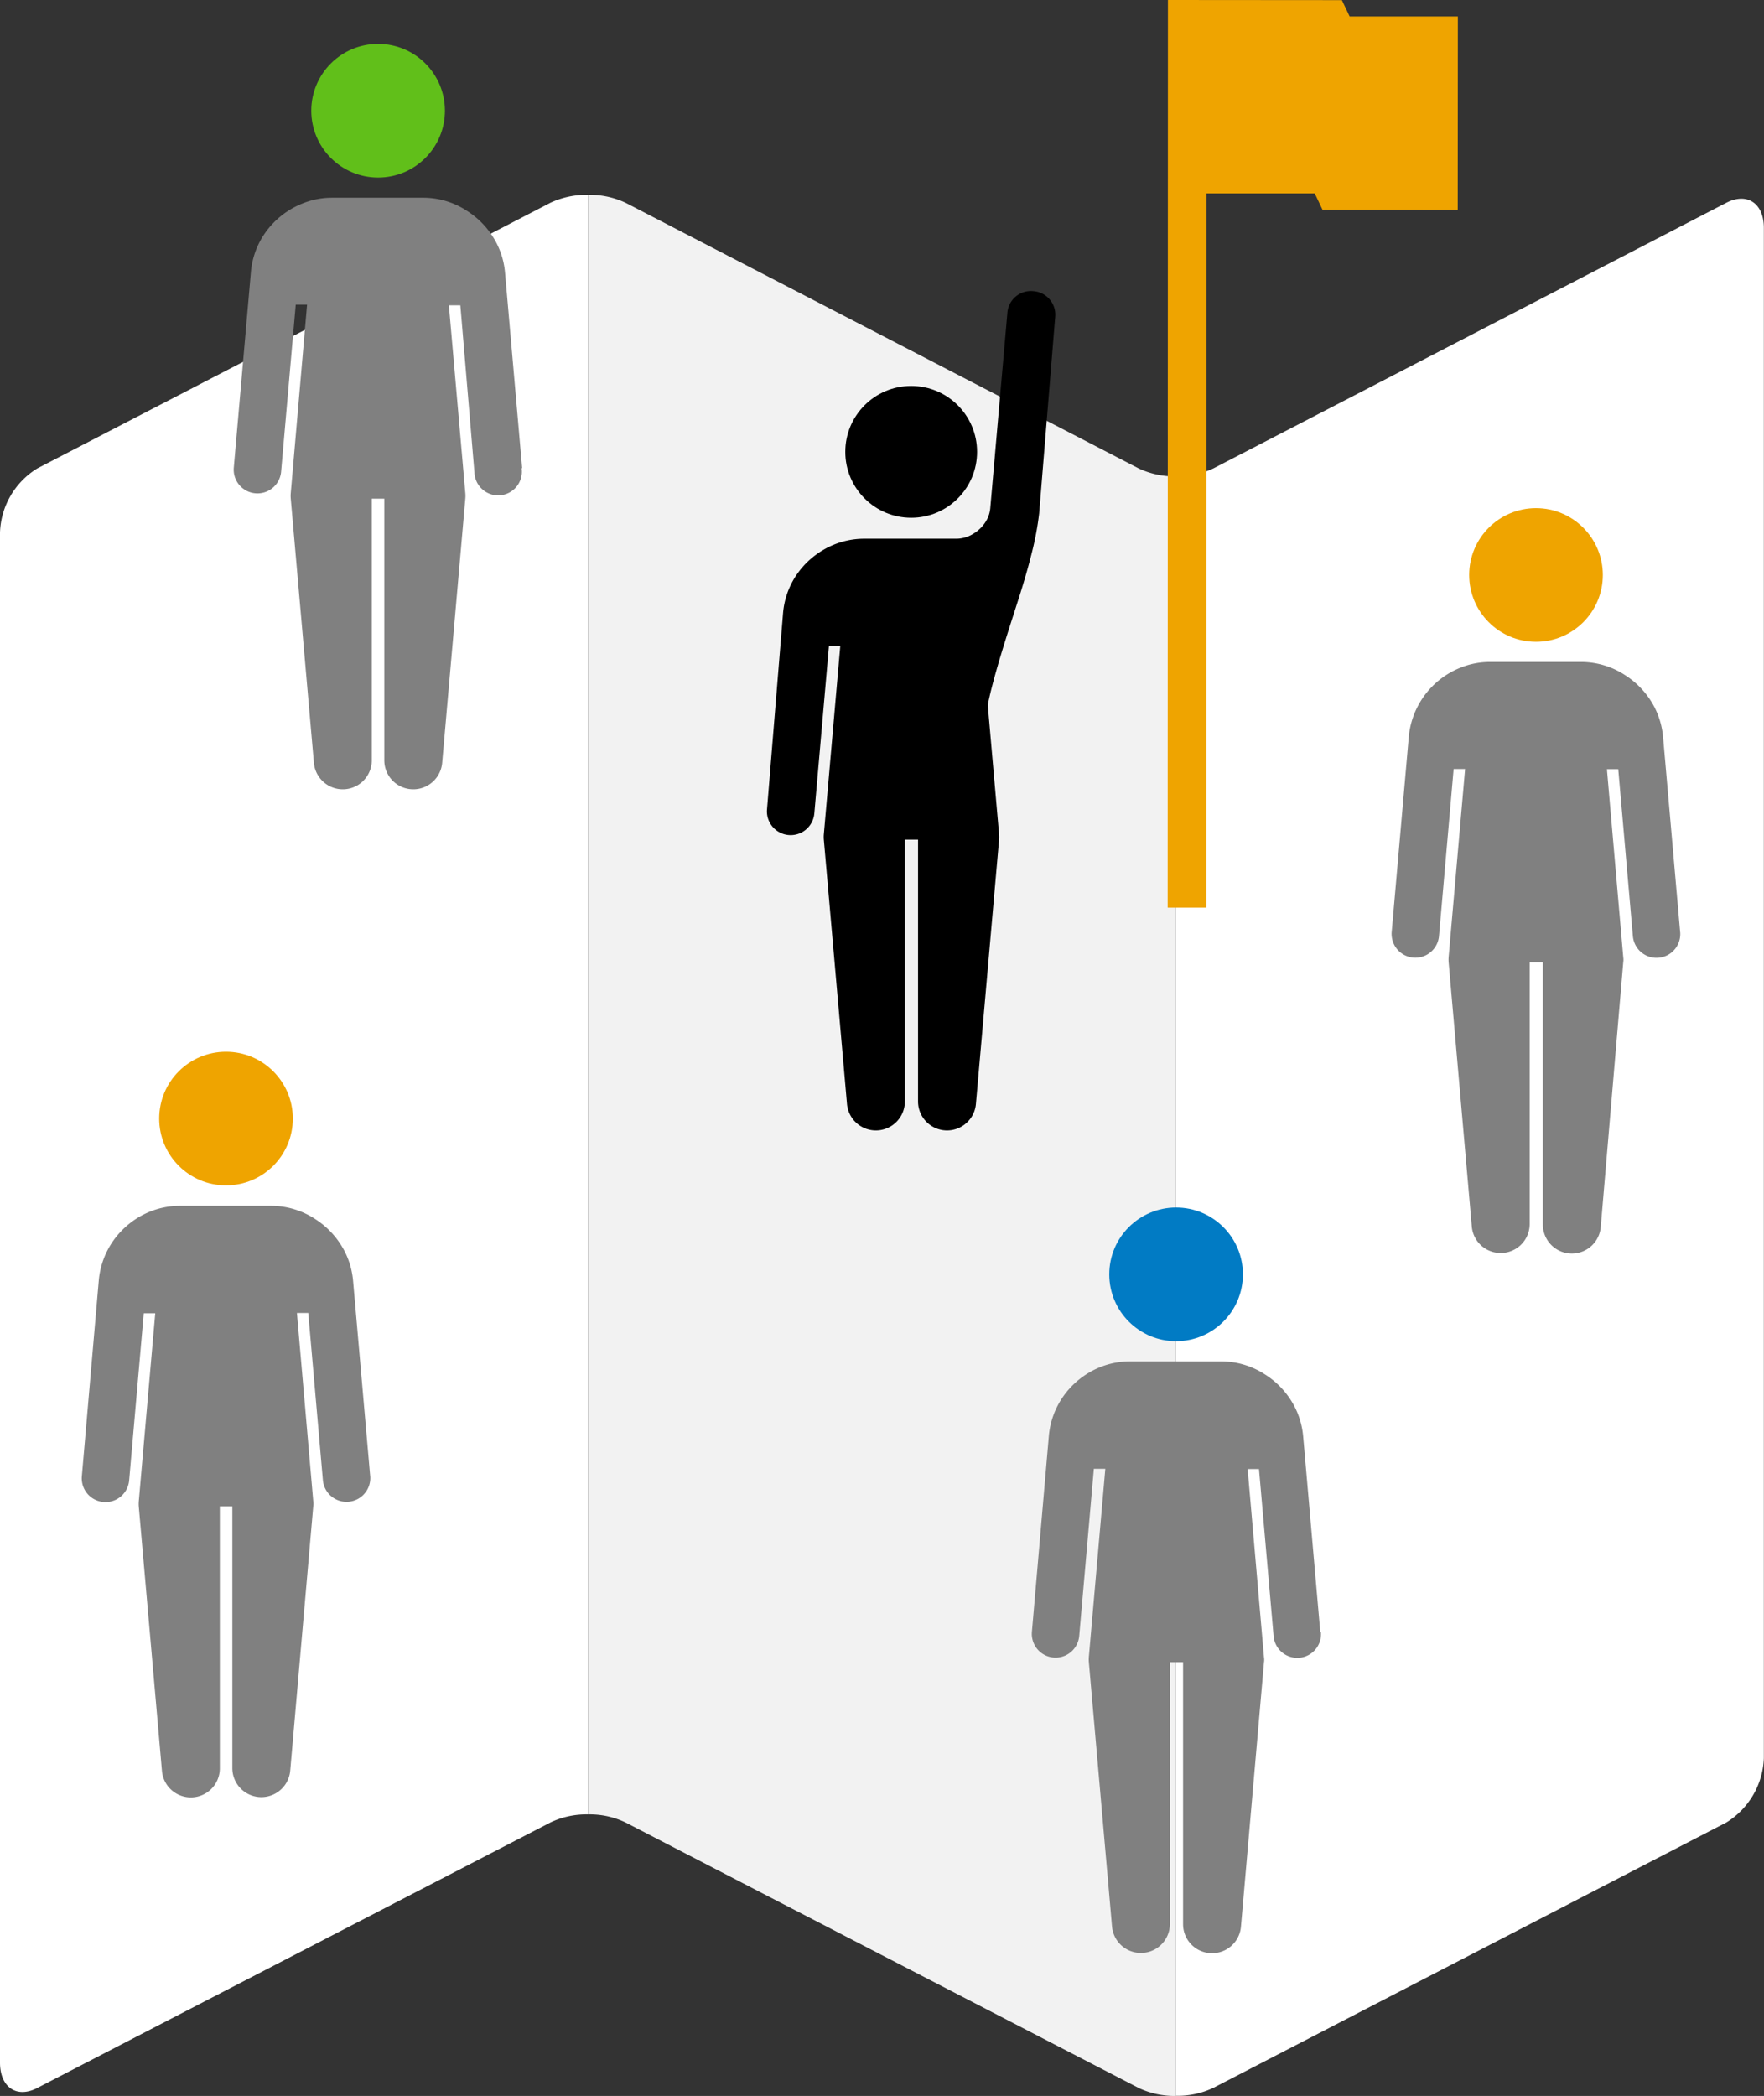 <svg xmlns="http://www.w3.org/2000/svg" viewBox="0 0 133.85 159.01"><rect x="0" y="0" width="133.85" height="159.01" fill="#333333" stroke="none"/><defs><style>.cls-1{fill:#fff;}.cls-2{fill:#f2f2f2;}.cls-3{fill:#efa400;}.cls-4{fill:#017bc4;}.cls-5{fill:gray;}.cls-6{fill:#61bf1a;}</style></defs><g id="Title_Screen" data-name="Title Screen"><g id="Elements"><path class="cls-1" d="M41.77,15.38,2.84,35.53A5.94,5.94,0,0,0,0,40.4V156.48c0,1.88,1.27,2.74,2.84,1.92l38.93-20.14a6.35,6.35,0,0,1,2.85-.61V14.78A6.49,6.49,0,0,0,41.77,15.38Z"/><path class="cls-1" d="M131,15.38,92.08,35.53a6.31,6.31,0,0,1-2.84.61V159a6.31,6.31,0,0,0,2.84-.61L131,138.26a6,6,0,0,0,2.84-4.87V17.31C133.85,15.43,132.58,14.57,131,15.38Z"/><path class="cls-2" d="M86.39,35.53,47.46,15.38a6.41,6.41,0,0,0-2.84-.6V137.65a6.28,6.28,0,0,1,2.84.61L86.39,158.4a6.35,6.35,0,0,0,2.85.61V36.14A6.35,6.35,0,0,1,86.39,35.53Z"/><g id="party"><g id="flag"><polygon class="cls-3" points="102.41 1.25 101.82 0.01 88.62 0 88.6 68.86 91.53 68.86 91.55 14.67 99.76 14.67 100.35 15.91 110.61 15.92 110.62 1.25 102.41 1.25"/></g></g><g id="head"><circle class="cls-4" cx="89.24" cy="96.68" r="5.07"/></g><g id="body"><path class="cls-5" d="M100.18,123.8l-1.3-14.86a6.08,6.08,0,0,0-.64-2.21A6.37,6.37,0,0,0,96,104.28a6.1,6.1,0,0,0-3.26-1h-7a6.12,6.12,0,0,0-2.27.44,6.32,6.32,0,0,0-2.63,2,6.13,6.13,0,0,0-1.25,3.16L78.3,123.8a1.8,1.8,0,0,0,3.59.31L83,111.43h.87l-1.25,14.28a2.41,2.41,0,0,0,0,.38l1.76,20.08a2.2,2.2,0,0,0,4.39-.19V126.1h1V146a2.2,2.2,0,0,0,4.39.19l1.75-20.08a1.21,1.21,0,0,0,0-.38l-1.24-14.28h.86l1.11,12.68a1.8,1.8,0,1,0,3.59-.31Z"/></g><g id="head-2" data-name="head"><circle class="cls-3" cx="116.55" cy="43.62" r="5.07"/></g><g id="body-2" data-name="body"><path class="cls-5" d="M127.49,70.74l-1.3-14.85a6.19,6.19,0,0,0-.64-2.22,6.37,6.37,0,0,0-2.24-2.45,6.08,6.08,0,0,0-3.26-1h-7a5.93,5.93,0,0,0-2.27.45,6.27,6.27,0,0,0-3.88,5.18l-1.3,14.85a1.8,1.8,0,0,0,3.59.31l1.11-12.67h.87l-1.25,14.27a2.41,2.41,0,0,0,0,.38l1.76,20.08a2.2,2.2,0,0,0,4.39-.19V73h1V92.92a2.2,2.2,0,0,0,4.39.19L123.17,73a1.21,1.21,0,0,0,0-.38l-1.24-14.27h.86l1.11,12.67a1.8,1.8,0,0,0,3.59-.31Z"/></g><g id="head-3" data-name="head"><circle class="cls-6" cx="28.69" cy="8.4" r="5.07"/></g><g id="body-3" data-name="body"><path class="cls-5" d="M39.62,35.52l-1.3-14.85a6,6,0,0,0-.64-2.22A6.37,6.37,0,0,0,35.44,16a6.05,6.05,0,0,0-3.26-1h-7a5.92,5.92,0,0,0-2.26.45,6.33,6.33,0,0,0-2.64,2,6.07,6.07,0,0,0-1.24,3.17l-1.3,14.85a1.8,1.8,0,0,0,3.59.32l1.11-12.68h.86L22.06,37.43a2.41,2.41,0,0,0,0,.38l1.76,20.08a2.2,2.2,0,0,0,4.39-.19V37.83h.95V57.7a2.2,2.2,0,0,0,4.39.19l1.76-20.08a2.41,2.41,0,0,0,0-.38L34.06,23.16h.87L36,35.84a1.8,1.8,0,1,0,3.58-.32Z"/></g><g id="head-4" data-name="head"><circle cx="69.14" cy="34.28" r="5"/></g><g id="body-4" data-name="body"><path d="M78.44,22.09a1.79,1.79,0,0,0-2,1.63h0l-1.3,14.84v0a2.32,2.32,0,0,1-.25.85,2.75,2.75,0,0,1-1,1.06,2.46,2.46,0,0,1-1.33.4h-7a6.1,6.1,0,0,0-2.26.44,6.35,6.35,0,0,0-2.64,2,6.07,6.07,0,0,0-1.24,3.17L58.2,61.4a1.8,1.8,0,1,0,3.59.31L62.9,49h.86L62.51,63.31a2.41,2.41,0,0,0,0,.38l1.76,20.08a2.2,2.2,0,0,0,4.39-.19V63.7h1V83.58a2.2,2.2,0,0,0,4.39.19l1.76-20.08a2.41,2.41,0,0,0,0-.38l-.86-9.83c.11-.55.25-1.13.41-1.73.53-2,1.29-4.32,2-6.54.35-1.11.67-2.21.93-3.26a22.75,22.75,0,0,0,.56-3h0v0L80.07,24A1.79,1.79,0,0,0,78.44,22.09Z"/></g><g id="head-5" data-name="head"><circle class="cls-3" cx="17.15" cy="84.86" r="5.07"/></g><g id="body-5" data-name="body"><path class="cls-5" d="M28.09,112l-1.3-14.85a6.08,6.08,0,0,0-.64-2.22,6.37,6.37,0,0,0-2.24-2.45,6.1,6.1,0,0,0-3.26-1h-7a6.12,6.12,0,0,0-2.27.44,6.32,6.32,0,0,0-2.63,2,6.16,6.16,0,0,0-1.25,3.17L6.21,112a1.8,1.8,0,1,0,3.59.31l1.11-12.68h.87l-1.25,14.28a2.41,2.41,0,0,0,0,.38l1.76,20.08a2.2,2.2,0,0,0,4.39-.19V114.28h.95v19.88a2.2,2.2,0,0,0,4.39.19l1.75-20.08a1.21,1.21,0,0,0,0-.38L22.53,99.61h.86l1.11,12.68a1.8,1.8,0,0,0,3.59-.31Z"/></g></g></g></svg>